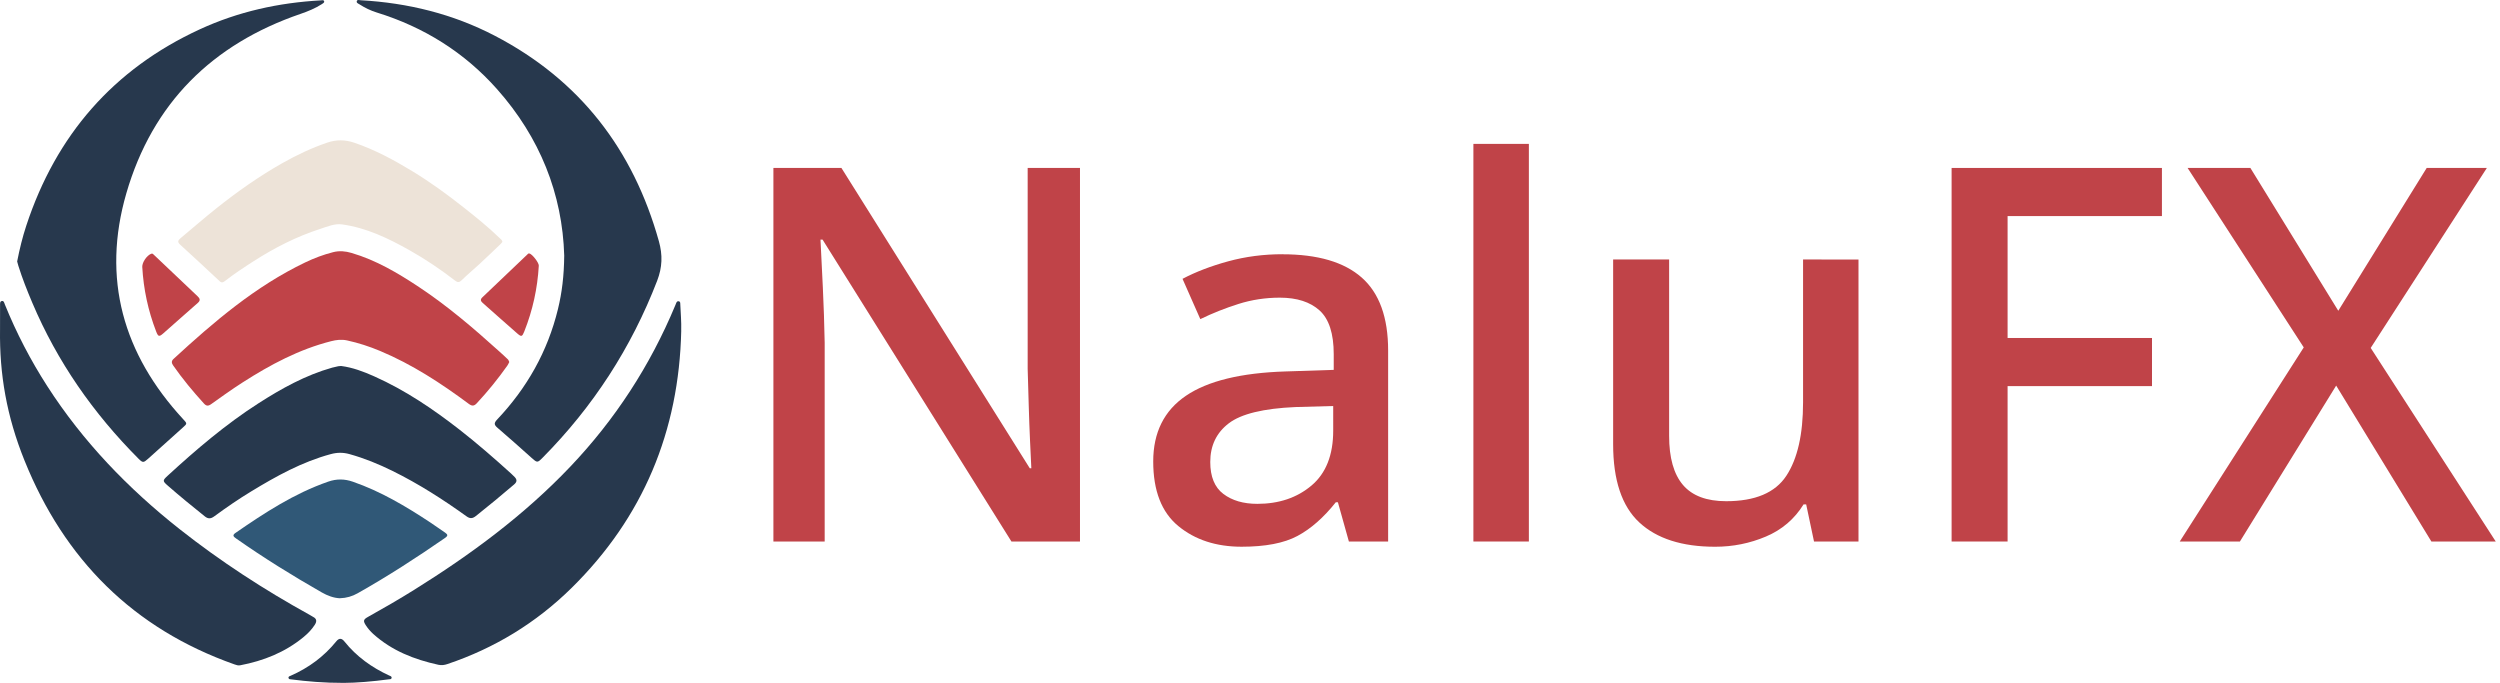 <svg height="38" viewBox="0 0 139 38" width="139" xmlns="http://www.w3.org/2000/svg"><g fill="none"><g fill="#c04348" transform="translate(43 8)"><path d="m17.047 22.108h-3.811l-10.501-16.785h-.116c.039.776.082 1.663.131 2.662.048.999.082 2.022.102 3.069v11.054h-2.851v-20.77h3.782l10.472 16.697h.087c-.019-.407-.044-.921-.073-1.542-.029-.621-.053-1.285-.073-1.993-.019-.708-.039-1.372-.058-1.993v-11.17h2.909z"/><path d="m28.304 6.138c1.959 0 3.428.431 4.407 1.294.979.863 1.469 2.216 1.469 4.058v10.618h-2.182l-.611-2.182h-.116c-.679.853-1.391 1.479-2.138 1.876-.747.398-1.779.596-3.098.596-1.416 0-2.589-.383-3.52-1.149s-1.396-1.964-1.396-3.593c0-1.61.606-2.827 1.818-3.651 1.212-.824 3.059-1.275 5.542-1.353l2.676-.087v-.873c0-1.144-.262-1.954-.785-2.429-.524-.475-1.261-.713-2.211-.713-.795 0-1.561.116-2.298.349-.737.233-1.445.514-2.124.844l-.989-2.24c.737-.388 1.585-.713 2.545-.975s1.964-.393 3.011-.393zm2.822 8.436-2.094.058c-1.784.078-3.02.378-3.709.902-.688.524-1.033 1.241-1.033 2.153 0 .815.242 1.406.727 1.774.485.368 1.115.553 1.891.553 1.202 0 2.206-.339 3.011-1.018.805-.679 1.207-1.697 1.207-3.054z"/><path d="m42.005 22.108h-3.084v-22.108h3.084z"/><path d="m60.332 6.429v15.679h-2.473l-.436-2.065h-.145c-.504.815-1.202 1.411-2.094 1.789-.892.378-1.833.567-2.822.567-1.842 0-3.248-.451-4.218-1.353-.97-.902-1.454-2.351-1.454-4.349v-10.269h3.113v9.803c0 1.222.257 2.133.771 2.734.514.601 1.314.902 2.4.902 1.61 0 2.725-.47 3.345-1.411.621-.941.931-2.303.931-4.087v-7.941z"/><path d="m68.622 22.108h-3.113v-20.77h11.694v2.676h-8.581v6.778h8.029v2.676h-8.029z"/><path d="m95.763 22.108h-3.578l-5.294-8.669-5.352 8.669h-3.345l6.894-10.792-6.458-9.978h3.491l4.887 7.941 4.916-7.941h3.345l-6.458 10.007z"/></g><g fill="#27384d"><path d="m.954 14.537c.135-.692.297-1.352.51-1.999 1.654-5.02 4.837-8.694 9.653-10.912 2.127-.98 4.379-1.476 6.714-1.605.069-.004.167-.039.191.049.021.076-.065.12-.126.159-.369.236-.769.4-1.183.542-4.914 1.684-8.235 4.973-9.686 9.968-1.381 4.753-.182 8.949 3.153 12.563.232.252.237.244-.016.471-.643.576-1.286 1.154-1.928 1.732-.255.23-.299.235-.537-.004-2.508-2.518-4.51-5.382-5.9-8.661-.287-.676-.558-1.359-.778-2.061-.027-.086-.048-.173-.067-.241"/><path d="m31.371 14.214c-.1-3.425-1.348-6.567-3.73-9.252-1.823-2.054-4.071-3.455-6.691-4.266-.34-.105-.658-.259-.957-.451-.071-.045-.193-.084-.153-.191.033-.089.146-.044.223-.04 2.617.147 5.115.759 7.445 1.972 4.726 2.459 7.698 6.322 9.126 11.427.214.767.192 1.449-.098 2.201-1.437 3.726-3.559 6.998-6.365 9.832-.291.294-.303.289-.614.012-.625-.556-1.245-1.118-1.882-1.66-.202-.171-.229-.267-.032-.475 1.656-1.751 2.806-3.784 3.378-6.134.225-.922.338-1.858.349-2.975"/><path d="m.002 18.317c0-.446-.002-.891.002-1.337.001-.094-.02-.231.11-.245.105-.012.124.115.157.196.644 1.586 1.43 3.099 2.356 4.538 1.984 3.084 4.49 5.686 7.36 7.951 2.274 1.794 4.694 3.366 7.228 4.765.064.035.123.078.188.111.219.109.217.26.097.446-.17.263-.386.484-.625.681-1.028.846-2.223 1.32-3.519 1.567-.118.022-.216-.014-.317-.049-5.631-1.987-9.462-5.842-11.676-11.335-.994-2.466-1.396-4.806-1.361-7.287"/><path d="m37.877 18.383c-.123 5.589-2.116 10.39-6.111 14.32-1.963 1.931-4.27 3.337-6.888 4.218-.169.057-.327.079-.503.041-1.34-.293-2.587-.781-3.624-1.715-.156-.141-.292-.3-.407-.475-.161-.248-.146-.327.117-.473.865-.481 1.722-.978 2.562-1.501 3.143-1.959 6.108-4.144 8.672-6.838 2.502-2.629 4.448-5.62 5.845-8.97.017-.042.036-.083.051-.126.027-.074.067-.136.157-.112.08.021.073.095.076.157.021.491.066.981.051 1.475"/><path d="m18.966 20.349c.637.081 1.248.311 1.845.578 1.719.768 3.267 1.814 4.746 2.968.989.772 1.935 1.596 2.865 2.439.067.061.133.124.195.19.137.146.135.269-.031.411-.696.599-1.406 1.18-2.124 1.753-.188.15-.329.16-.526.018-1.306-.939-2.658-1.805-4.103-2.518-.774-.382-1.569-.708-2.403-.94-.355-.099-.688-.094-1.042.002-1.596.432-3.022 1.222-4.42 2.072-.706.429-1.388.897-2.054 1.386-.191.141-.34.153-.53 0-.695-.557-1.385-1.12-2.056-1.707-.29-.253-.295-.285-.009-.548 1.589-1.458 3.226-2.857 5.046-4.025 1.288-.826 2.617-1.566 4.101-1.986.113-.032.229-.056.344-.08.044-.009.09-.008.155-.013"/></g><path d="m28.315 20.131c-.036.067-.063.135-.104.194-.52.736-1.085 1.434-1.699 2.094-.159.171-.274.165-.455.031-1.541-1.146-3.144-2.191-4.924-2.937-.595-.249-1.206-.449-1.839-.586-.307-.066-.592-.03-.885.044-1.783.453-3.38 1.307-4.915 2.29-.596.382-1.174.793-1.749 1.206-.169.122-.274.115-.411-.037-.606-.667-1.182-1.357-1.696-2.097-.094-.135-.131-.246.012-.378 2.239-2.061 4.543-4.033 7.317-5.363.5-.24 1.017-.435 1.557-.572.349-.088.683-.056 1.02.043 1.368.401 2.577 1.118 3.753 1.897 1.595 1.058 3.045 2.299 4.463 3.579.162.146.324.292.48.444.036.035.05.093.077.147" fill="#c04348"/><path d="m27.934 13.447c-.027.034-.056.079-.094.115-.394.376-.786.754-1.186 1.124-.326.302-.67.584-.986.895-.136.134-.23.127-.364.023-.805-.622-1.647-1.191-2.532-1.689-1.181-.664-2.402-1.253-3.761-1.439-.403-.055-.818.125-1.212.253-1.312.424-2.529 1.046-3.688 1.788-.55.352-1.094.711-1.61 1.112-.089.069-.175.112-.286.008-.728-.682-1.459-1.362-2.197-2.033-.166-.151-.123-.241.023-.362.662-.549 1.308-1.117 1.981-1.652 1.164-.926 2.377-1.785 3.674-2.518.8-.452 1.625-.844 2.497-1.141.51-.174.996-.168 1.506.005 1.141.388 2.192.955 3.217 1.577 1.001.607 1.946 1.296 2.863 2.02.69.544 1.374 1.096 2.006 1.708.057.055.132.1.15.206" fill="#ede3d8"/><path d="m18.892 33.263c-.344-.015-.684-.143-1.001-.324-1.634-.932-3.23-1.923-4.77-3.004-.134-.094-.218-.173-.034-.3 1.624-1.122 3.271-2.199 5.156-2.854.471-.164.911-.159 1.378.003 1.55.537 2.944 1.367 4.303 2.264.281.185.551.385.831.571.151.1.151.179.003.281-1.583 1.096-3.198 2.142-4.877 3.088-.296.167-.617.264-.989.275" fill="#305877"/><path d="m29.957 14.772c-.072 1.262-.339 2.481-.806 3.655-.118.297-.159.315-.394.111-.645-.561-1.28-1.132-1.921-1.697-.12-.105-.137-.195-.013-.313.831-.788 1.659-1.581 2.489-2.371.031-.03.057-.071.112-.066.148.013.544.515.533.681" fill="#c04348"/><path d="m7.909 14.847c-.01-.259.252-.641.493-.736.085-.034.116.023.16.063.806.763 1.61 1.527 2.416 2.291.128.121.191.228.02.377-.645.561-1.279 1.135-1.923 1.697-.229.2-.281.182-.394-.11-.445-1.153-.701-2.347-.771-3.581" fill="#c04348"/><path d="m19.117 37.969c-1.129 0-2.025-.081-2.918-.194-.061-.008-.138.003-.157-.077-.02-.087.062-.101.116-.125.999-.438 1.852-1.068 2.542-1.917.152-.187.297-.181.449.009.672.841 1.521 1.448 2.492 1.895.063.029.155.045.129.143-.02.076-.102.061-.163.069-.902.122-1.807.194-2.489.197" fill="#27384d"/></g></svg>